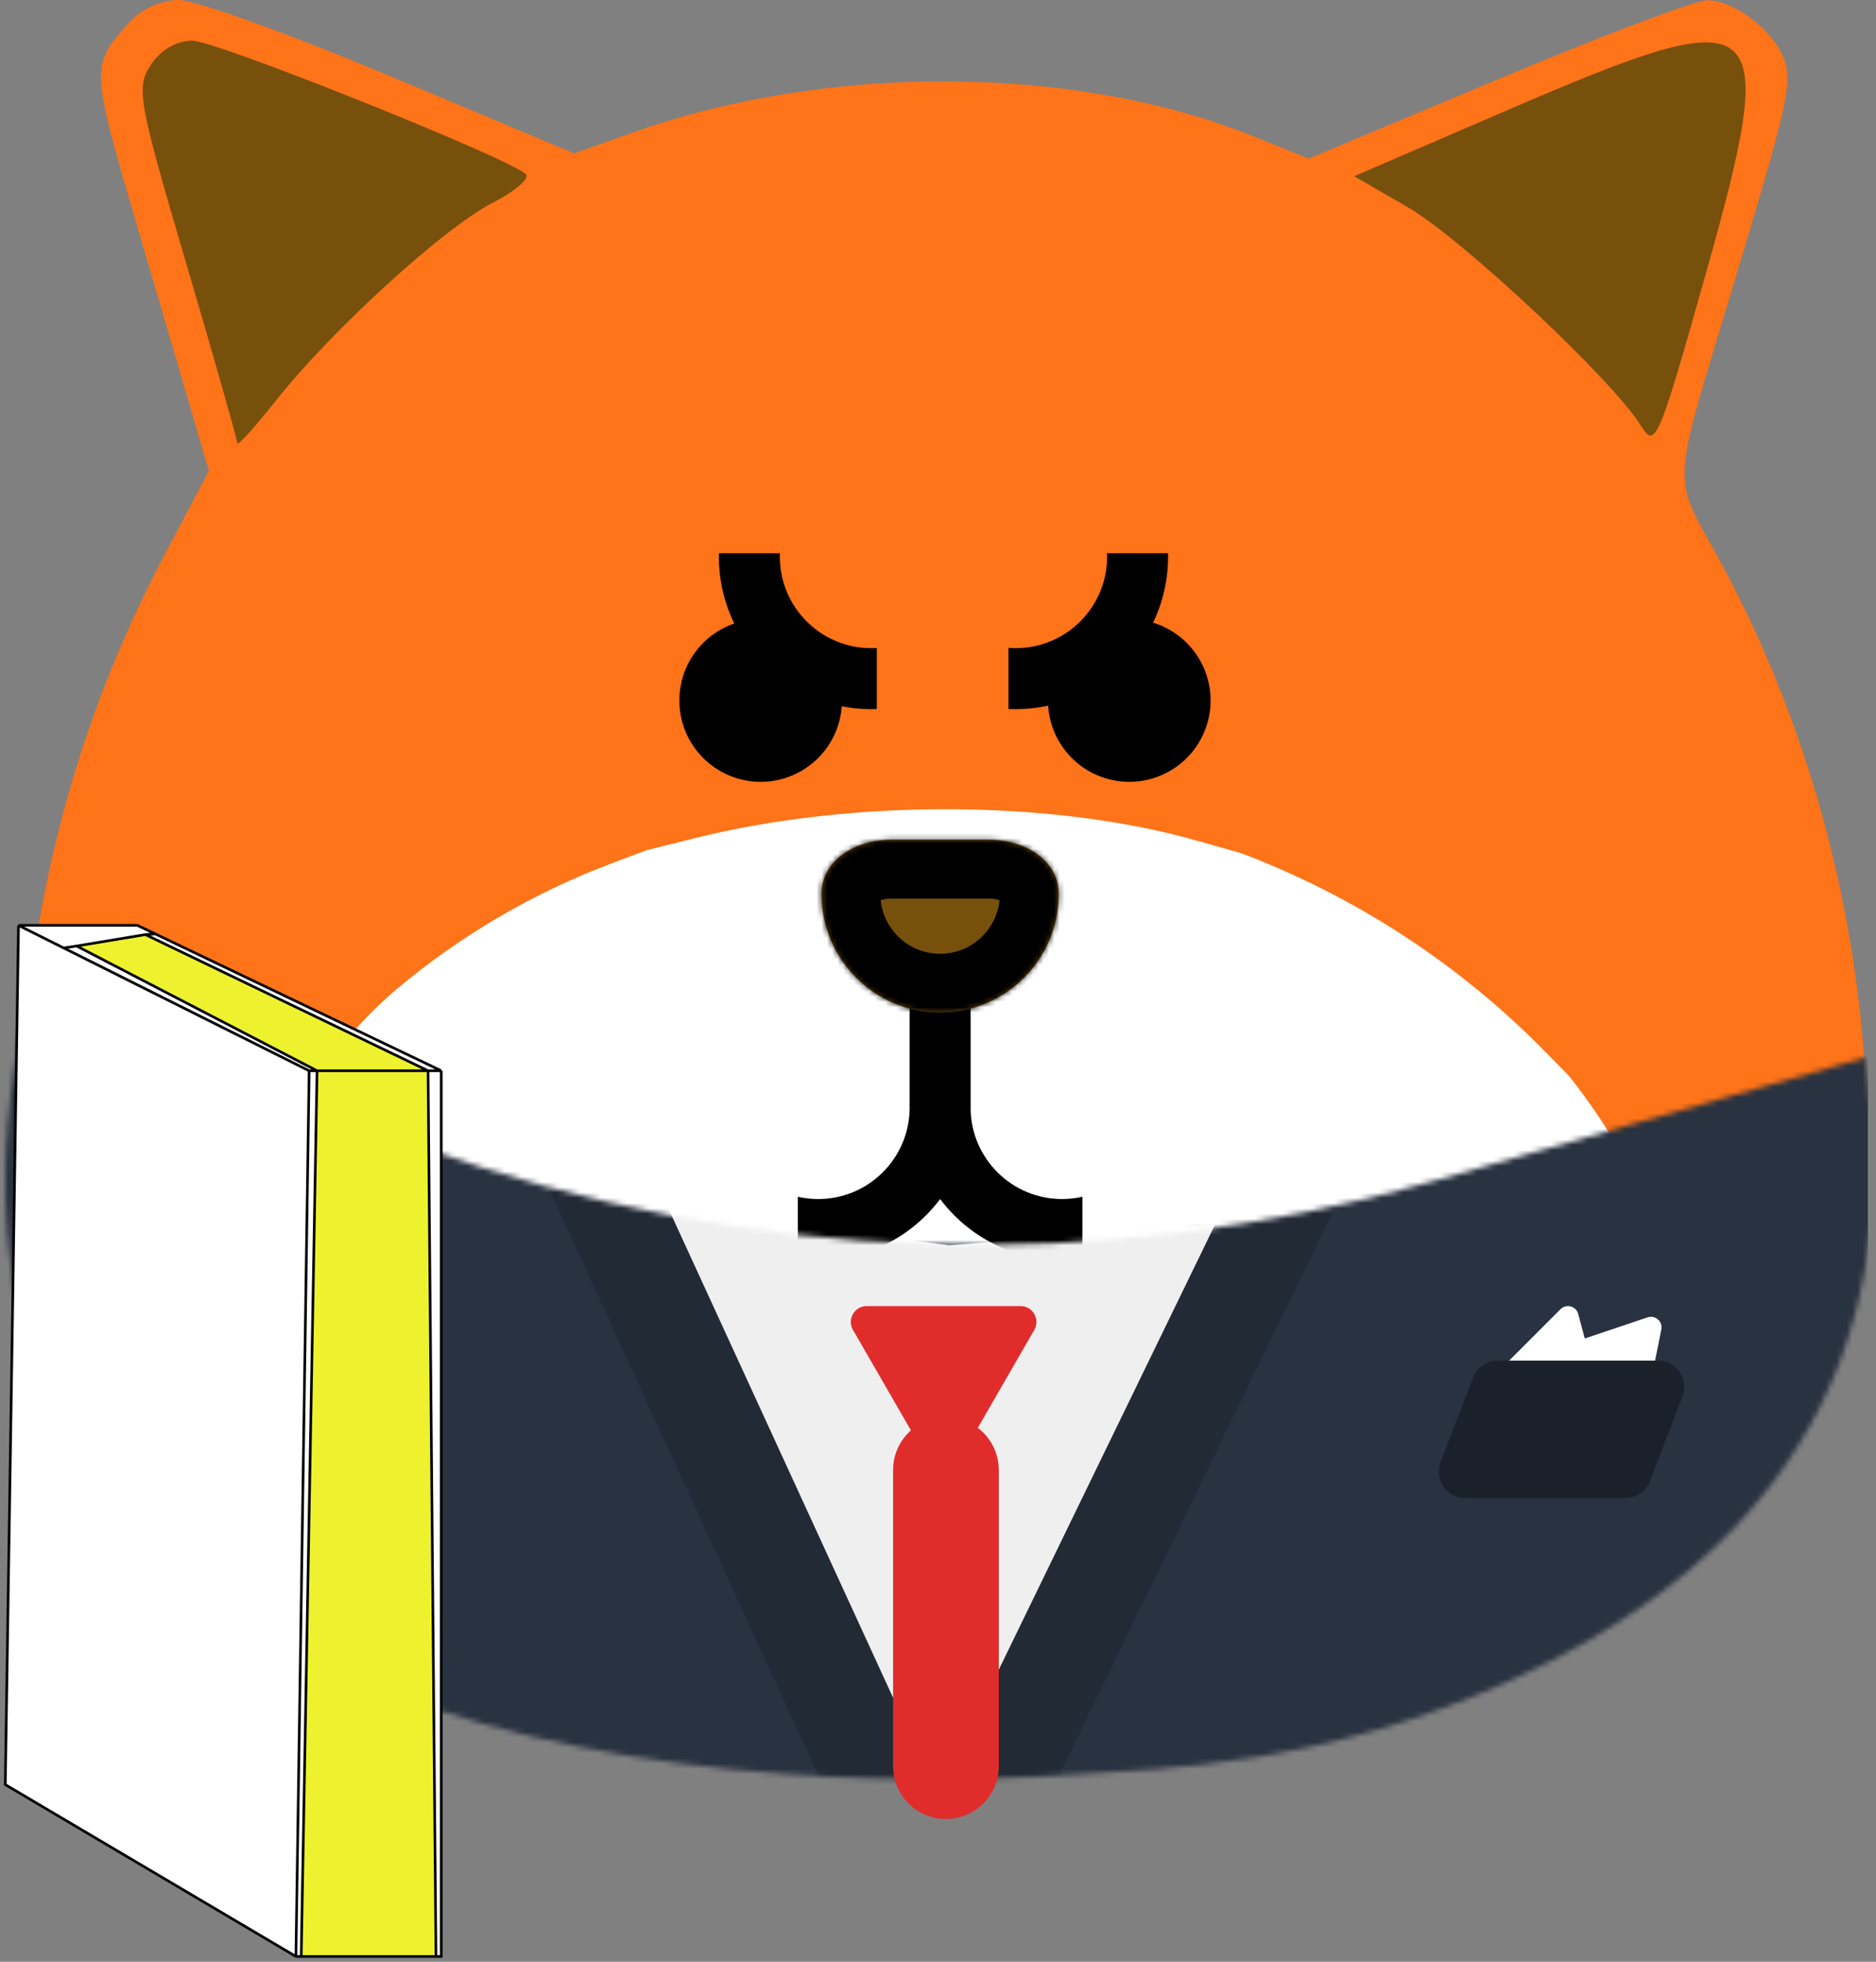 <svg width="355" height="371" viewBox="0 0 355 371" fill="none" xmlns="http://www.w3.org/2000/svg">
<rect x="0" y="0" width="355" height="371" fill="#808080" stroke="none"/>
<path fill-rule="evenodd" clip-rule="evenodd" d="M74.069 14.503L108.638 29.003L119.875 25.015C156.752 11.922 203.431 12.208 237.075 25.734L247.667 29.992L283.315 15.051C302.92 6.831 320.792 0.085 323.028 0.054C328.45 -0.017 336.523 6.535 337.933 12.149C339.029 16.52 337.785 21.614 326.573 58.656C316.522 91.862 316.607 90.154 324.353 104.039C342.643 136.823 352.918 175.7 353.276 213.471C353.532 240.253 350.71 253.277 340.993 270.204C322.501 302.417 280.928 324.872 228.572 330.93C206.283 333.509 150.84 333.507 128.508 330.926C88.805 326.337 56.309 312.729 33.364 291.084C11.688 270.637 3.91 250.08 4.001 213.471C4.095 175.977 13.349 138.675 30.742 105.685L39.523 89.031L35.362 74.805C33.071 66.982 29.031 53.224 26.383 44.233C17.078 12.649 17.067 12.449 24.377 4.327C26.727 1.717 30.5 0 33.887 0C36.973 0 55.057 6.525 74.069 14.503Z" fill="#FF7319"/>
<path d="M131.442 158.518L122.347 160.79L115.7 163.292C100.92 168.856 87.217 176.874 75.157 186.982C69.11 192.051 64.032 198.14 59.3 204.454C45.223 223.24 37.733 244.48 37.657 265.83C37.584 286.676 43.878 298.382 61.422 310.025C79.993 322.35 106.294 330.099 138.429 332.712C156.504 334.181 201.377 334.182 219.418 332.714C261.793 329.264 295.441 316.478 310.407 298.135C318.272 288.496 320.556 281.08 320.349 265.83C320.059 244.322 311.742 222.185 296.94 203.517L292.584 199.069C276.314 182.454 256.62 169.584 234.872 161.352L226.299 158.928C199.069 151.226 161.288 151.063 131.442 158.518Z" fill="white"/>
<path d="M285.683 20.645L256.255 33.33L266.396 39.184C276.558 45.052 305.257 71.942 310.55 80.553C313.229 84.915 313.832 83.502 322.725 52.014C336.962 1.6 334.568 -0.427 285.683 20.645Z" fill="#77500C"/>
<path d="M28.533 12.275C25.718 16.572 26.133 18.902 35.22 49.754C40.549 67.845 44.909 83.171 44.909 83.807C44.909 84.444 48.23 80.776 52.29 75.657C62.835 62.362 84.078 43.009 93.28 38.315C97.602 36.109 100.386 33.669 99.467 32.892C95.511 29.547 40.809 7.692 36.395 7.692C33.397 7.692 30.385 9.448 28.533 12.275Z" fill="#77500C"/>
<path d="M159.328 132.47C159.328 140.967 152.44 147.855 143.943 147.855C135.446 147.855 128.558 140.967 128.558 132.47C128.558 123.972 135.446 117.084 143.943 117.084C152.44 117.084 159.328 123.972 159.328 132.47Z" fill="black"/>
<path d="M229.081 132.47C229.081 140.967 222.192 147.855 213.695 147.855C205.198 147.855 198.31 140.967 198.31 132.47C198.31 123.972 205.198 117.084 213.695 117.084C222.192 117.084 229.081 123.972 229.081 132.47Z" fill="black"/>
<path fill-rule="evenodd" clip-rule="evenodd" d="M221.031 104.628C221.036 104.841 221.038 105.055 221.038 105.269C221.038 121.201 208.123 134.116 192.191 134.116C191.737 134.116 191.285 134.106 190.836 134.085V122.525C191.285 122.56 191.738 122.578 192.195 122.578C201.754 122.578 209.503 114.829 209.503 105.269C209.503 105.055 209.5 104.841 209.492 104.628H221.031ZM136.037 104.629C136.033 104.842 136.031 105.055 136.031 105.269C136.031 121.201 148.946 134.117 164.878 134.117C165.228 134.117 165.577 134.11 165.924 134.098V122.547C165.577 122.568 165.226 122.578 164.873 122.578C155.314 122.578 147.565 114.829 147.565 105.27C147.565 105.055 147.569 104.841 147.577 104.629H136.037ZM172.135 187.655H183.674V208.81H183.681C183.678 208.891 183.676 208.973 183.674 209.054V209.847C183.885 219.223 191.551 226.759 200.978 226.759C202.301 226.759 203.589 226.61 204.827 226.329V238.044C203.569 238.211 202.286 238.298 200.982 238.298C191.545 238.298 183.166 233.766 177.903 226.76C172.64 233.766 164.261 238.298 154.824 238.298C153.52 238.298 152.236 238.211 150.978 238.044V226.329C152.216 226.61 153.505 226.759 154.828 226.759C164.313 226.759 172.017 219.129 172.135 209.671V209.45V209.23C172.133 209.089 172.13 208.949 172.125 208.81H172.135V187.655Z" fill="black"/>
<mask id="path-3-inside-1_2445_166" fill="white">
<path fill-rule="evenodd" clip-rule="evenodd" d="M168.59 158.807C162.05 158.807 155.463 162.523 155.463 169.064C155.463 181.455 165.508 191.501 177.9 191.501C190.291 191.501 200.337 181.455 200.337 169.064C200.337 162.523 193.75 158.807 187.21 158.807H168.59Z"/>
</mask>
<path fill-rule="evenodd" clip-rule="evenodd" d="M168.59 158.807C162.05 158.807 155.463 162.523 155.463 169.064C155.463 181.455 165.508 191.501 177.9 191.501C190.291 191.501 200.337 181.455 200.337 169.064C200.337 162.523 193.75 158.807 187.21 158.807H168.59Z" fill="#77500C"/>
<path d="M177.9 180.373C171.654 180.373 166.59 175.31 166.59 169.064H144.336C144.336 187.601 159.363 202.628 177.9 202.628V180.373ZM189.21 169.064C189.21 175.31 184.146 180.373 177.9 180.373V202.628C196.437 202.628 211.464 187.601 211.464 169.064H189.21ZM187.21 147.68H168.59V169.935H187.21V147.68ZM211.464 169.064C211.464 161.557 207.515 155.846 202.66 152.405C198.031 149.124 192.411 147.68 187.21 147.68V169.935C187.81 169.935 188.393 170.022 188.891 170.168C189.395 170.316 189.685 170.486 189.792 170.561C189.89 170.631 189.725 170.54 189.528 170.194C189.305 169.802 189.21 169.37 189.21 169.064H211.464ZM166.59 169.064C166.59 169.37 166.494 169.802 166.272 170.194C166.075 170.54 165.91 170.631 166.008 170.561C166.115 170.486 166.404 170.316 166.909 170.168C167.407 170.022 167.99 169.935 168.59 169.935V147.68C163.389 147.68 157.768 149.124 153.14 152.405C148.284 155.846 144.336 161.557 144.336 169.064H166.59Z" fill="black" mask="url(#path-3-inside-1_2445_166)"/>
<mask id="mask0_2445_166" style="mask-type:alpha" maskUnits="userSpaceOnUse" x="1" y="190" width="354" height="147">
<path d="M80.132 217.049L4.971 190C-23.532 317.5 107.467 342 204.473 335.5C219.504 334.493 250.474 334 286.474 317.5C358.474 284.5 356.974 229.167 352.974 200L270.88 223.455C208.197 241.365 141.472 239.124 80.132 217.049Z" fill="black"/>
</mask>
<g mask="url(#mask0_2445_166)">
<rect x="-6.533" y="181.5" width="360" height="186" fill="#293240"/>
<path d="M127.707 219.081L110.653 216.836L117.834 232.466L168.834 343.466L177.225 361.728L186.011 343.653L238.511 235.653L245.773 220.714L229.214 222.03L179.874 225.95L127.707 219.081Z" fill="#EFEFEF" stroke="#222A36" stroke-width="19"/>
</g>
<path fill-rule="evenodd" clip-rule="evenodd" d="M172.379 270.505L161.406 251.5C160.252 249.5 161.695 247 164.004 247L193.129 247C195.438 247 196.881 249.5 195.727 251.5L185.032 270.023C187.443 271.849 189 274.743 189 278V334C189 339.523 184.523 344 179 344C173.477 344 169 339.523 169 334V278C169 275.016 170.307 272.338 172.379 270.505Z" fill="#E12C2C"/>
<path fill-rule="evenodd" clip-rule="evenodd" d="M300.231 265.99C301.718 266.389 303.079 265.028 302.681 263.541L302.527 262.969L308.016 267.807C309.17 268.826 310.994 268.212 311.299 266.702L314.38 251.422C314.684 249.912 313.241 248.64 311.781 249.131L299.892 253.132L298.646 248.484C298.247 246.996 296.389 246.498 295.3 247.587L284.277 258.61C283.189 259.698 283.687 261.557 285.174 261.956L300.231 265.99Z" fill="white"/>
<path d="M278.767 260.515C279.51 258.584 281.365 257.31 283.434 257.31H313.72C317.229 257.31 319.646 260.83 318.387 264.105L312.233 280.105C311.49 282.036 309.635 283.31 307.566 283.31H277.28C273.771 283.31 271.354 279.79 272.613 276.515L278.767 260.515Z" fill="#1B212B"/>
<path d="M56 370L58.5 202.5L12.066 179.283L3.5 175L1 337.5L56 370Z" fill="white"/>
<path fill-rule="evenodd" clip-rule="evenodd" d="M12.066 179.283L14.5 178.908L27.522 176.748L29.38 176.616L26 175H3.5L12.066 179.283Z" fill="white"/>
<path fill-rule="evenodd" clip-rule="evenodd" d="M57 370L60 202.5H81L82.5 370H57Z" fill="#EEF22E"/>
<path fill-rule="evenodd" clip-rule="evenodd" d="M60 202.5H81L27.522 176.748L14.5 178.908L60 202.5Z" fill="#EEF22E"/>
<path d="M12.066 179.283L58.5 202.5H60L14.5 178.908L12.066 179.283Z" fill="white"/>
<path d="M83.5 202.5L29.38 176.616L27.522 176.748L81 202.5H83.5Z" fill="white"/>
<path d="M83.5 370V202.5H81L82.5 370H83.5Z" fill="white"/>
<path d="M58.5 202.5L56 370H57L60 202.5H58.5Z" fill="white"/>
<path d="M58.5 202.5L56 370M58.5 202.5L12.066 179.283M58.5 202.5H60M56 370L1 337.5L3.5 175M56 370H57M83.5 202.5V370H82.5M83.5 202.5L29.38 176.616M83.5 202.5H81M3.5 175H26L29.38 176.616M3.5 175L12.066 179.283M12.066 179.283L14.5 178.908M29.38 176.616L27.522 176.748M14.5 178.908L60 202.5M14.5 178.908L27.522 176.748M60 202.5L57 370M60 202.5H81M57 370H82.5M27.522 176.748L81 202.5M81 202.5L82.5 370" stroke="black" stroke-width="0.5"/>
</svg>
